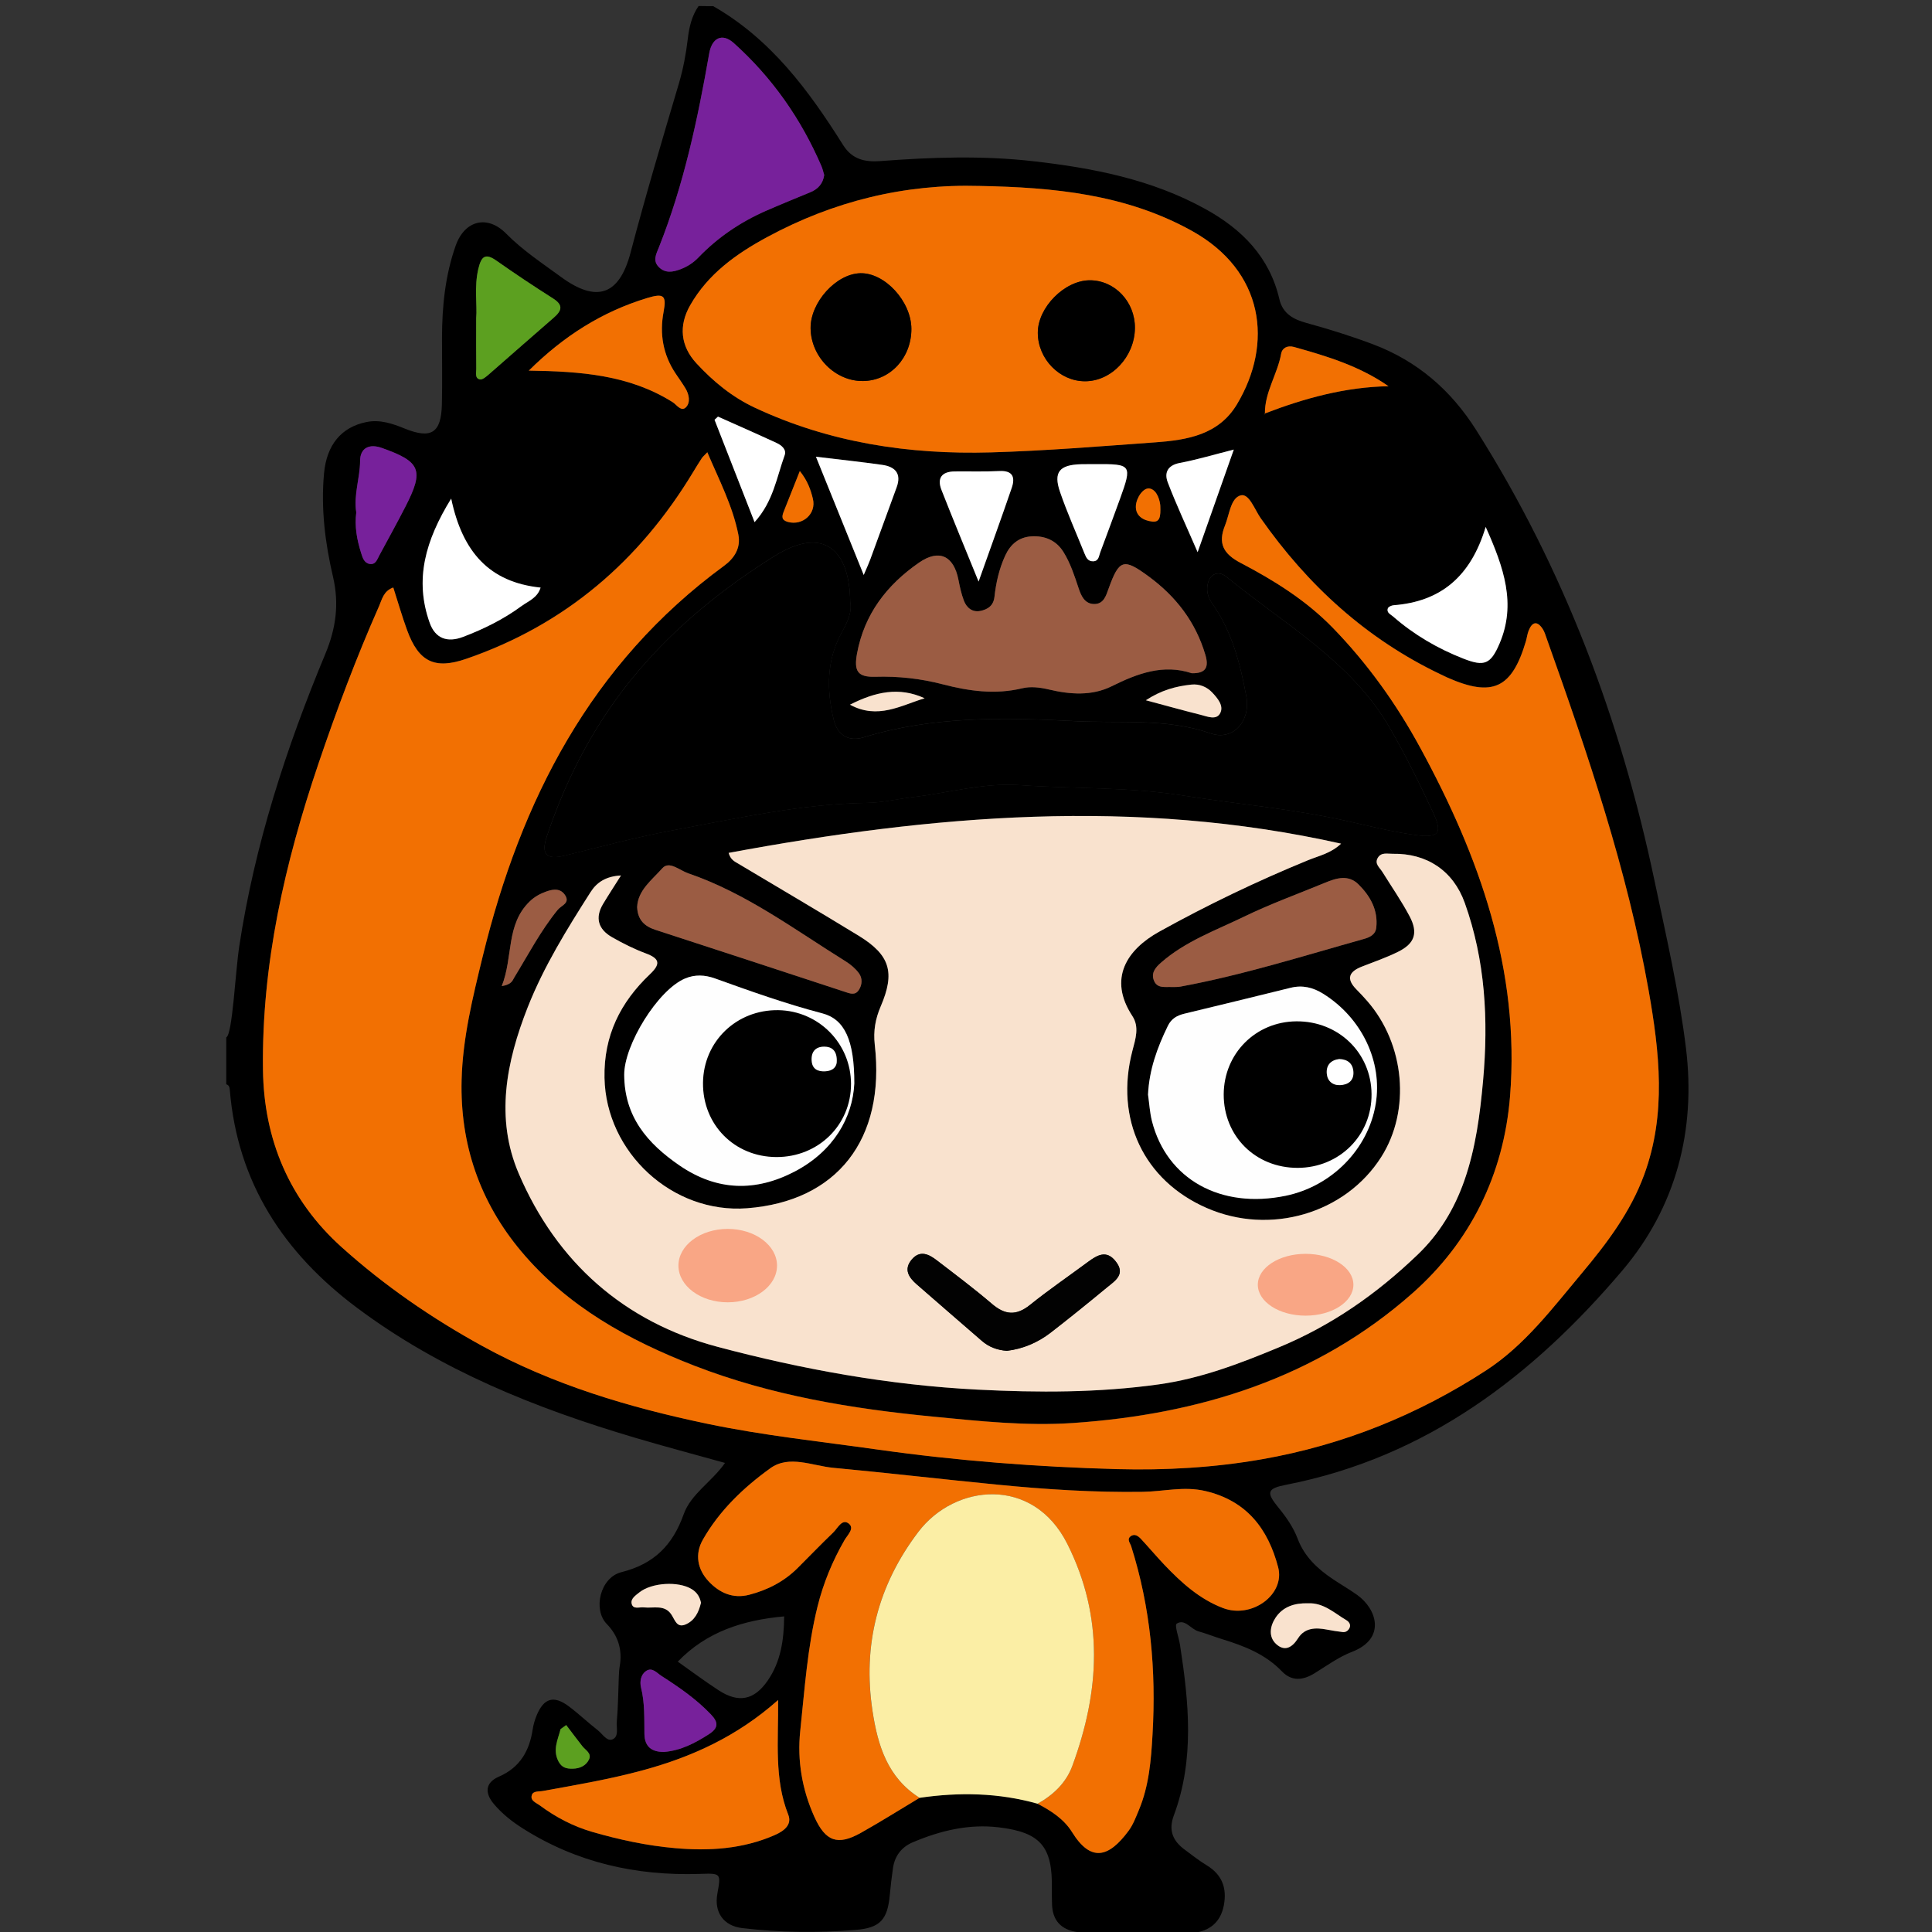 <?xml version="1.0" encoding="utf-8"?>
<!-- Generator: Adobe Illustrator 16.0.0, SVG Export Plug-In . SVG Version: 6.00 Build 0)  -->
<!DOCTYPE svg PUBLIC "-//W3C//DTD SVG 1.1//EN" "http://www.w3.org/Graphics/SVG/1.1/DTD/svg11.dtd">
<svg version="1.1" id="Layer_1" xmlns="http://www.w3.org/2000/svg" xmlns:xlink="http://www.w3.org/1999/xlink" x="0px" y="0px"
	 width="64px" height="64px" viewBox="0 0 64 64" enable-background="new 0 0 64 64" xml:space="preserve">
<rect x="0" y="0" width="64" height="64" fill="#333333" stroke="none"/>
<path fill-rule="evenodd" clip-rule="evenodd" d="M23.624,0.203c1.911,1.09,3.168,2.793,4.306,4.603
	c0.302,0.481,0.733,0.568,1.232,0.53c1.688-0.128,3.375-0.188,5.062,0.004c1.984,0.225,3.93,0.603,5.702,1.582
	c1.214,0.669,2.132,1.591,2.456,2.993c0.111,0.478,0.472,0.667,0.888,0.781c0.748,0.205,1.484,0.435,2.21,0.708
	c1.473,0.555,2.585,1.521,3.42,2.841c2.915,4.604,4.788,9.613,5.908,14.93c0.389,1.846,0.815,3.689,1.043,5.556
	c0.331,2.716-0.331,5.257-2.105,7.352c-2.965,3.496-6.492,6.192-11.135,7.101c-0.635,0.123-0.676,0.248-0.27,0.746
	c0.265,0.324,0.501,0.657,0.652,1.058c0.219,0.576,0.656,0.987,1.162,1.324c0.265,0.177,0.541,0.336,0.8,0.52
	c0.662,0.472,0.964,1.45-0.165,1.886c-0.439,0.169-0.834,0.457-1.24,0.709c-0.383,0.237-0.758,0.279-1.084-0.06
	c-0.546-0.569-1.242-0.84-1.969-1.064c-0.266-0.081-0.524-0.187-0.792-0.261c-0.258-0.071-0.454-0.431-0.724-0.257
	c-0.082,0.053,0.07,0.458,0.108,0.703c0.293,1.896,0.488,3.794-0.205,5.652c-0.185,0.498-0.029,0.847,0.366,1.136
	c0.24,0.177,0.475,0.364,0.729,0.518c0.513,0.312,0.67,0.765,0.561,1.328c-0.11,0.562-0.472,0.85-1.031,0.912
	c-1.269,0.145-2.539,0.144-3.806-0.029c-0.557-0.076-0.85-0.391-0.854-0.961c-0.001-0.159-0.01-0.317-0.006-0.477
	c0.03-1.394-0.375-1.87-1.758-2.034c-0.996-0.119-1.936,0.11-2.845,0.494c-0.373,0.157-0.601,0.451-0.659,0.857
	c-0.042,0.295-0.079,0.591-0.105,0.887c-0.075,0.823-0.321,1.095-1.134,1.16c-1.251,0.102-2.504,0.087-3.752-0.06
	c-0.62-0.072-0.938-0.52-0.827-1.136c0.124-0.69,0.124-0.683-0.596-0.659c-2.096,0.066-4.063-0.374-5.85-1.508
	c-0.354-0.224-0.683-0.484-0.955-0.806c-0.307-0.362-0.297-0.709,0.168-0.91c0.699-0.305,1.01-0.856,1.117-1.57
	c0.024-0.154,0.07-0.312,0.13-0.457c0.238-0.574,0.565-0.674,1.062-0.303c0.334,0.25,0.638,0.541,0.967,0.797
	c0.15,0.119,0.297,0.371,0.475,0.303c0.231-0.088,0.133-0.387,0.151-0.59c0.045-0.494,0.046-0.992,0.067-1.488
	c0.005-0.119,0.011-0.239,0.031-0.355c0.091-0.535-0.052-1.006-0.429-1.391c-0.467-0.479-0.222-1.541,0.484-1.718
	c1.079-0.27,1.698-0.892,2.064-1.921c0.24-0.673,0.929-1.069,1.368-1.698c-1.026-0.287-2.021-0.548-3.007-0.842
	c-3.273-0.972-6.417-2.229-9.179-4.293c-2.426-1.813-3.967-4.145-4.219-7.227c-0.007-0.084-0.027-0.153-0.117-0.181
	c0-0.519,0-1.035,0-1.553c0.206-0.09,0.299-2.157,0.431-3.021c0.51-3.356,1.551-6.562,2.852-9.685
	c0.35-0.84,0.463-1.655,0.254-2.549c-0.263-1.124-0.405-2.269-0.298-3.43c0.087-0.94,0.568-1.528,1.399-1.698
	c0.451-0.093,0.862,0.048,1.271,0.214c0.884,0.357,1.212,0.149,1.234-0.804c0.017-0.735,0.003-1.472,0.004-2.208
	c0.002-1.039,0.106-2.066,0.454-3.049c0.298-0.841,1.052-1.024,1.669-0.398c0.55,0.557,1.197,0.982,1.821,1.439
	c1.172,0.858,1.927,0.618,2.303-0.81c0.494-1.881,1.05-3.743,1.602-5.607c0.14-0.474,0.233-0.967,0.291-1.458
	c0.047-0.399,0.13-0.77,0.36-1.102C23.306,0.203,23.465,0.203,23.624,0.203z M41.896,13.698c1.316-0.506,2.664-0.877,4.1-0.904
	c-0.969-0.675-2.048-0.998-3.133-1.301c-0.224-0.062-0.391,0.044-0.422,0.217c-0.12,0.682-0.549,1.279-0.539,1.994
	c-0.01,0.013-0.02,0.027-0.028,0.041C41.881,13.729,41.889,13.714,41.896,13.698z M34.372,59.751c0.446,0.231,0.874,0.51,1.14,0.938
	c0.629,1.015,1.221,0.84,1.873-0.041c0.151-0.204,0.243-0.453,0.342-0.689c0.336-0.802,0.405-1.66,0.452-2.506
	c0.123-2.115-0.063-4.203-0.708-6.235c-0.034-0.104-0.148-0.225-0.023-0.323c0.141-0.109,0.265-0.008,0.36,0.096
	c0.256,0.276,0.5,0.565,0.759,0.84c0.564,0.593,1.172,1.143,1.947,1.437c0.955,0.363,2.064-0.448,1.826-1.354
	c-0.332-1.263-1.034-2.2-2.413-2.523c-0.71-0.166-1.382,0.018-2.07,0.027c-1.609,0.023-3.213-0.08-4.813-0.237
	c-1.813-0.177-3.623-0.389-5.436-0.558c-0.698-0.065-1.465-0.438-2.092,0.015c-0.883,0.637-1.685,1.399-2.233,2.365
	c-0.275,0.483-0.176,0.988,0.192,1.381c0.351,0.375,0.8,0.586,1.344,0.444c0.609-0.158,1.151-0.436,1.599-0.881
	c0.396-0.393,0.78-0.795,1.182-1.18c0.146-0.14,0.289-0.458,0.502-0.308c0.229,0.161-0.026,0.383-0.13,0.564
	c-0.396,0.691-0.698,1.42-0.891,2.198c-0.335,1.354-0.426,2.74-0.572,4.117c-0.104,0.978,0.061,1.941,0.469,2.849
	c0.369,0.816,0.771,0.959,1.541,0.527c0.657-0.369,1.297-0.772,1.944-1.16C31.779,59.363,33.085,59.387,34.372,59.751z
	 M13.028,19.462c-0.323,0.114-0.374,0.394-0.47,0.613c-0.755,1.708-1.411,3.457-2.01,5.225c-1.114,3.287-1.882,6.645-1.836,10.135
	c0.03,2.308,0.871,4.315,2.603,5.873c1.42,1.278,2.99,2.358,4.67,3.281c2.339,1.283,4.85,2.029,7.445,2.572
	c1.867,0.392,3.757,0.588,5.64,0.854c2.636,0.372,5.285,0.577,7.938,0.648c1.603,0.043,3.217-0.049,4.805-0.328
	c2.674-0.47,5.151-1.468,7.422-2.945c1.28-0.833,2.199-2.063,3.167-3.218c0.828-0.99,1.607-2.019,2.063-3.257
	c0.745-2.026,0.509-4.067,0.148-6.113c-0.709-4.002-2.017-7.835-3.375-11.65c-0.04-0.112-0.072-0.231-0.138-0.328
	c-0.186-0.276-0.348-0.219-0.46,0.062c-0.045,0.11-0.057,0.232-0.09,0.346c-0.463,1.572-1.106,1.871-2.603,1.21
	c-0.072-0.032-0.144-0.068-0.215-0.102c-2.467-1.176-4.408-2.953-5.968-5.176c-0.2-0.284-0.383-0.828-0.661-0.758
	c-0.336,0.084-0.377,0.635-0.522,0.997c-0.239,0.589-0.061,0.938,0.512,1.238c1.109,0.58,2.173,1.242,3.06,2.154
	c1.159,1.193,2.115,2.534,2.904,3.989c1.953,3.593,3.299,7.353,2.966,11.53c-0.209,2.594-1.316,4.828-3.231,6.521
	c-3.186,2.817-7.069,4.016-11.251,4.301c-1.548,0.105-3.093-0.063-4.637-0.212c-2.695-0.262-5.349-0.698-7.885-1.68
	c-2.191-0.85-4.215-1.962-5.757-3.801c-1.374-1.64-2.023-3.551-1.97-5.667c0.034-1.389,0.37-2.749,0.699-4.097
	c1.263-5.177,3.583-9.707,7.997-12.941c0.341-0.25,0.558-0.591,0.472-1.029c-0.188-0.952-0.635-1.804-1.028-2.73
	c-0.105,0.111-0.151,0.148-0.182,0.194c-0.098,0.149-0.191,0.302-0.284,0.455c-1.78,2.95-4.246,5.067-7.525,6.195
	c-1.04,0.357-1.572,0.102-1.956-0.955C13.316,20.413,13.182,19.942,13.028,19.462z M20.571,29.001
	c-0.499,0.027-0.803,0.226-1.014,0.558c-0.779,1.223-1.545,2.457-2.079,3.812c-0.709,1.802-1.083,3.669-0.295,5.507
	c1.26,2.94,3.492,4.914,6.58,5.736c2.815,0.75,5.694,1.27,8.613,1.419c2.003,0.103,4.01,0.106,6.011-0.174
	c1.39-0.195,2.661-0.681,3.952-1.216c1.768-0.73,3.268-1.781,4.625-3.085c0.716-0.687,1.214-1.514,1.542-2.448
	c0.377-1.076,0.521-2.2,0.622-3.322c0.179-1.995,0.074-3.973-0.608-5.88c-0.384-1.07-1.26-1.646-2.387-1.625
	c-0.172,0.003-0.376-0.06-0.491,0.129c-0.123,0.201,0.06,0.325,0.149,0.471c0.304,0.488,0.635,0.964,0.903,1.472
	c0.289,0.547,0.17,0.899-0.376,1.171c-0.389,0.194-0.803,0.336-1.209,0.495c-0.42,0.165-0.527,0.397-0.183,0.749
	c0.126,0.127,0.248,0.258,0.366,0.393c1.246,1.431,1.442,3.618,0.463,5.162c-1.191,1.88-3.687,2.609-5.784,1.691
	c-2.086-0.911-3.052-2.948-2.459-5.212c0.103-0.391,0.235-0.786-0.003-1.147c-0.815-1.243-0.175-2.203,0.887-2.792
	c1.6-0.888,3.242-1.676,4.935-2.37c0.355-0.146,0.753-0.225,1.093-0.548c-6.829-1.533-13.554-0.945-20.289,0.306
	c0.065,0.23,0.201,0.287,0.318,0.356c1.329,0.795,2.667,1.578,3.988,2.387c1.045,0.641,1.215,1.218,0.731,2.344
	c-0.175,0.407-0.248,0.81-0.196,1.265c0.359,3.145-1.251,5.191-4.231,5.42c-2.474,0.188-4.673-1.852-4.722-4.319
	c-0.028-1.397,0.527-2.503,1.503-3.431c0.356-0.338,0.336-0.517-0.13-0.691c-0.388-0.145-0.765-0.332-1.125-0.539
	c-0.454-0.259-0.573-0.641-0.292-1.106C20.153,29.651,20.338,29.37,20.571,29.001z M28.164,19.937
	c-0.015-1.695-0.858-2.546-2.514-1.514c-1.688,1.054-3.228,2.299-4.516,3.817c-1.37,1.612-2.351,3.462-3.021,5.468
	c-0.2,0.6-0.003,0.781,0.594,0.634c1.19-0.292,2.373-0.613,3.579-0.837c2.134-0.397,4.255-0.876,6.442-0.91
	c0.509-0.008,1.016-0.132,1.525-0.192c1.174-0.139,2.329-0.479,3.526-0.396c1.796,0.126,3.598,0.057,5.387,0.341
	c1.811,0.288,3.642,0.443,5.435,0.844c0.771,0.172,1.539,0.368,2.318,0.472c0.743,0.099,0.868-0.069,0.563-0.729
	c-0.444-0.954-0.91-1.902-1.437-2.813c-1.282-2.224-3.509-3.45-5.413-5.012c-0.31-0.253-0.61-0.063-0.642,0.349
	c-0.015,0.212,0.067,0.393,0.182,0.556c0.643,0.917,0.912,1.973,1.112,3.047c0.155,0.829-0.442,1.489-1.179,1.232
	c-1.467-0.512-2.989-0.329-4.478-0.406c-2.349-0.124-4.718-0.173-7.021,0.537c-0.459,0.141-0.858-0.036-0.99-0.588
	c-0.237-0.994-0.24-1.96,0.265-2.883C28.064,20.621,28.235,20.283,28.164,19.937z M32.453,6.16c-2.501-0.071-4.847,0.508-7.04,1.694
	c-1.02,0.551-1.958,1.218-2.553,2.263c-0.382,0.672-0.318,1.345,0.208,1.916c0.557,0.604,1.184,1.12,1.934,1.471
	c2.48,1.163,5.114,1.558,7.82,1.482c1.823-0.052,3.644-0.204,5.463-0.334c1.048-0.076,2.087-0.25,2.69-1.257
	c1.207-2.015,0.906-4.415-1.494-5.748C37.288,6.429,34.89,6.206,32.453,6.16z M39.48,22.302c0.479,0.009,0.567-0.213,0.448-0.614
	c-0.323-1.087-0.972-1.929-1.879-2.595c-0.825-0.606-0.974-0.57-1.323,0.399c-0.088,0.247-0.167,0.523-0.486,0.517
	c-0.31-0.006-0.427-0.276-0.508-0.519c-0.139-0.415-0.271-0.833-0.504-1.205c-0.241-0.389-0.621-0.544-1.064-0.517
	c-0.41,0.025-0.691,0.26-0.863,0.633c-0.201,0.435-0.307,0.897-0.358,1.369c-0.033,0.3-0.229,0.418-0.463,0.467
	c-0.269,0.057-0.464-0.104-0.553-0.348c-0.083-0.221-0.133-0.455-0.178-0.686c-0.157-0.799-0.646-1.021-1.305-0.565
	c-1.067,0.739-1.812,1.704-2.054,3.012c-0.107,0.583,0.021,0.786,0.605,0.769c0.759-0.023,1.498,0.058,2.232,0.249
	c0.865,0.225,1.739,0.349,2.637,0.132c0.279-0.067,0.585-0.03,0.885,0.041c0.699,0.165,1.419,0.219,2.079-0.109
	C37.686,22.307,38.54,21.989,39.48,22.302z M38.03,36.26c0.042,0.293,0.058,0.593,0.131,0.879c0.492,1.926,2.274,2.917,4.427,2.473
	c1.529-0.315,2.737-1.545,2.984-3.037c0.234-1.408-0.463-2.858-1.738-3.655c-0.34-0.212-0.687-0.295-1.077-0.199
	c-1.174,0.288-2.348,0.578-3.523,0.859c-0.244,0.06-0.43,0.164-0.546,0.403C38.335,34.702,38.067,35.442,38.03,36.26z M27.303,5.798
	c-0.03-0.1-0.051-0.198-0.09-0.289c-0.675-1.571-1.635-2.942-2.908-4.084c-0.382-0.342-0.721-0.17-0.812,0.344
	c-0.382,2.184-0.842,4.348-1.664,6.417c-0.089,0.224-0.218,0.447-0.006,0.66c0.211,0.212,0.461,0.171,0.716,0.074
	c0.228-0.087,0.424-0.21,0.593-0.387c0.64-0.666,1.391-1.175,2.235-1.546c0.49-0.214,0.985-0.416,1.479-0.62
	C27.106,6.26,27.264,6.076,27.303,5.798z M28.3,35.892c0.002-1.431-0.319-2.129-1.059-2.322c-1.212-0.317-2.385-0.736-3.561-1.159
	c-0.326-0.116-0.657-0.136-0.987,0.004c-0.908,0.384-2.019,2.205-2.015,3.188c0.006,1.388,0.761,2.271,1.833,3.006
	c1.246,0.854,2.526,0.874,3.819,0.198C27.617,38.131,28.247,37.015,28.3,35.892z M25.776,56.315
	c-1.362,1.21-2.864,1.888-4.485,2.329c-1.089,0.296-2.2,0.484-3.308,0.685c-0.135,0.025-0.322-0.009-0.367,0.138
	c-0.058,0.187,0.146,0.251,0.265,0.34c0.53,0.393,1.104,0.693,1.742,0.879c0.896,0.259,1.808,0.455,2.731,0.536
	c1.13,0.101,2.256,0.033,3.323-0.438c0.313-0.139,0.563-0.347,0.434-0.67C25.642,58.926,25.789,57.692,25.776,56.315z
	 M38.832,32.697c0.078-0.004,0.178,0.004,0.275-0.015c2.062-0.381,4.057-1.013,6.071-1.577c0.187-0.052,0.388-0.139,0.413-0.377
	c0.064-0.582-0.199-1.044-0.588-1.431c-0.334-0.331-0.728-0.213-1.105-0.057c-0.896,0.371-1.812,0.701-2.682,1.123
	c-0.941,0.457-1.943,0.814-2.748,1.519c-0.187,0.161-0.354,0.35-0.235,0.617C38.348,32.753,38.6,32.684,38.832,32.697z
	 M21.106,30.047c0.018,0.435,0.252,0.639,0.604,0.753c2.087,0.68,4.174,1.362,6.259,2.048c0.177,0.059,0.353,0.139,0.479-0.052
	c0.117-0.176,0.127-0.393,0.002-0.562c-0.115-0.153-0.273-0.288-0.438-0.39c-1.693-1.053-3.3-2.262-5.217-2.917
	c-0.287-0.097-0.627-0.423-0.855-0.166C21.601,29.146,21.13,29.488,21.106,30.047z M17.518,12.277
	c1.718,0.025,3.327,0.142,4.767,1.047c0.13,0.082,0.284,0.335,0.445,0.16c0.146-0.159,0.098-0.416-0.021-0.616
	c-0.102-0.17-0.219-0.331-0.329-0.495c-0.418-0.627-0.536-1.313-0.397-2.047c0.102-0.54,0.006-0.622-0.547-0.453
	C19.948,10.325,18.676,11.129,17.518,12.277z M14.946,16.517c-0.857,1.39-1.224,2.686-0.71,4.12
	c0.183,0.509,0.576,0.661,1.103,0.461c0.686-0.26,1.343-0.585,1.936-1.021c0.224-0.164,0.527-0.267,0.633-0.612
	C16.204,19.288,15.317,18.279,14.946,16.517z M49.215,17.455c-0.492,1.642-1.485,2.475-3.049,2.595
	c-0.068,0.005-0.173,0.05-0.191,0.102c-0.054,0.143,0.09,0.198,0.173,0.271c0.693,0.606,1.478,1.063,2.332,1.397
	c0.694,0.272,0.902,0.182,1.194-0.5C50.232,20.01,49.821,18.806,49.215,17.455z M15.774,10.539c0,0.688-0.004,1.184,0.002,1.68
	c0.001,0.129-0.054,0.315,0.123,0.35c0.084,0.016,0.208-0.092,0.293-0.166c0.717-0.624,1.428-1.255,2.147-1.876
	c0.269-0.232,0.333-0.418-0.02-0.641c-0.635-0.403-1.262-0.82-1.877-1.253c-0.379-0.267-0.501-0.122-0.595,0.263
	C15.701,9.506,15.814,10.121,15.774,10.539z M25.976,53.545c-1.356,0.123-2.563,0.503-3.524,1.499
	c0.44,0.311,0.885,0.643,1.349,0.946c0.663,0.434,1.181,0.333,1.629-0.317C25.864,55.046,25.97,54.327,25.976,53.545z M27.029,15.13
	c0.533,1.319,1.035,2.561,1.583,3.917c0.111-0.261,0.169-0.383,0.215-0.51c0.293-0.798,0.585-1.597,0.876-2.396
	c0.168-0.458-0.055-0.682-0.479-0.742C28.541,15.302,27.853,15.229,27.029,15.13z M11.802,16.976
	c-0.061,0.46,0.023,0.908,0.161,1.345c0.046,0.145,0.096,0.326,0.277,0.359c0.205,0.038,0.254-0.15,0.328-0.285
	c0.292-0.542,0.59-1.079,0.87-1.626c0.614-1.2,0.495-1.477-0.794-1.932c-0.418-0.148-0.712,0.008-0.715,0.424
	C11.926,15.838,11.708,16.394,11.802,16.976z M32.417,19.265c0.401-1.131,0.759-2.113,1.097-3.102
	c0.118-0.343,0.046-0.581-0.404-0.56c-0.494,0.024-0.991,0.008-1.488,0.013c-0.426,0.004-0.588,0.222-0.433,0.616
	C31.571,17.206,31.972,18.172,32.417,19.265z M36.29,15.377c-0.158,0-0.317-0.003-0.477,0c-0.718,0.019-0.925,0.261-0.698,0.919
	c0.237,0.691,0.538,1.36,0.811,2.04c0.054,0.132,0.111,0.26,0.284,0.257c0.19-0.003,0.19-0.173,0.237-0.295
	c0.222-0.591,0.44-1.184,0.656-1.778C37.508,15.401,37.483,15.366,36.29,15.377z M22.003,58.035
	c0.549-0.046,1.015-0.289,1.473-0.581c0.33-0.21,0.327-0.396,0.077-0.659c-0.483-0.508-1.053-0.9-1.637-1.275
	c-0.158-0.101-0.313-0.307-0.519-0.161c-0.171,0.12-0.209,0.351-0.161,0.547c0.126,0.508,0.105,1.021,0.112,1.534
	C21.354,57.867,21.594,58.041,22.003,58.035z M23.784,13.801c-0.037,0.035-0.076,0.07-0.113,0.104
	c0.433,1.107,0.865,2.214,1.326,3.391c0.621-0.683,0.731-1.485,0.996-2.215c0.07-0.195-0.108-0.335-0.272-0.411
	C25.078,14.375,24.43,14.09,23.784,13.801z M39.673,18.292c0.432-1.223,0.804-2.281,1.198-3.399
	c-0.677,0.171-1.229,0.337-1.791,0.443c-0.406,0.078-0.517,0.33-0.397,0.641C38.962,16.71,39.297,17.421,39.673,18.292z
	 M16.621,32.666c0.335-0.055,0.356-0.19,0.415-0.284c0.464-0.76,0.876-1.552,1.443-2.247c0.11-0.136,0.403-0.213,0.252-0.464
	c-0.146-0.242-0.38-0.229-0.633-0.139c-0.21,0.076-0.39,0.173-0.552,0.331C16.752,30.632,17.005,31.697,16.621,32.666z
	 M43.327,53.111c-0.439-0.012-0.833,0.107-1.08,0.488c-0.181,0.28-0.231,0.63,0.035,0.868c0.28,0.249,0.523,0.108,0.719-0.2
	c0.221-0.35,0.583-0.357,0.952-0.286c0.173,0.033,0.347,0.061,0.521,0.082c0.111,0.016,0.194-0.052,0.234-0.144
	c0.046-0.105-0.023-0.199-0.108-0.249C44.199,53.434,43.845,53.087,43.327,53.111z M23.221,53.094
	c-0.036-0.178-0.123-0.34-0.308-0.453c-0.439-0.27-1.324-0.22-1.737,0.11c-0.122,0.098-0.29,0.208-0.253,0.37
	c0.046,0.206,0.261,0.107,0.403,0.125c0.32,0.037,0.693-0.108,0.92,0.247c0.115,0.179,0.176,0.442,0.467,0.317
	C23.005,53.686,23.145,53.42,23.221,53.094z M37.958,23.197c0.673,0.18,1.242,0.338,1.815,0.482c0.22,0.055,0.518,0.188,0.646-0.052
	c0.13-0.243-0.081-0.492-0.256-0.68c-0.183-0.195-0.43-0.297-0.697-0.269C38.955,22.732,38.468,22.862,37.958,23.197z M30.63,23.131
	c-0.847-0.389-1.636-0.214-2.474,0.213C29.081,23.844,29.842,23.369,30.63,23.131z M18.756,57.145
	c-0.062,0.045-0.124,0.09-0.187,0.134c-0.088,0.35-0.267,0.683-0.072,1.065c0.11,0.215,0.271,0.251,0.48,0.246
	c0.236-0.006,0.436-0.1,0.533-0.304c0.098-0.205-0.112-0.307-0.217-0.438C19.112,57.615,18.935,57.379,18.756,57.145z
	 M26.495,15.604c-0.198,0.5-0.362,0.916-0.529,1.332c-0.067,0.166-0.091,0.294,0.139,0.355c0.486,0.129,0.941-0.272,0.824-0.764
	C26.856,16.225,26.752,15.925,26.495,15.604z M38.437,16.755c-0.008-0.129-0.087-0.513-0.344-0.57
	c-0.217-0.049-0.452,0.305-0.466,0.577c-0.016,0.32,0.237,0.482,0.541,0.516C38.422,17.305,38.451,17.125,38.437,16.755z"/>
<path fill-rule="evenodd" clip-rule="evenodd" fill="#F27002" d="M13.028,19.462c0.154,0.479,0.289,0.951,0.456,1.41
	c0.384,1.056,0.916,1.312,1.956,0.955c3.28-1.127,5.745-3.245,7.525-6.195c0.092-0.153,0.186-0.306,0.284-0.455
	c0.031-0.046,0.076-0.083,0.182-0.194c0.394,0.926,0.84,1.778,1.028,2.73c0.086,0.438-0.131,0.779-0.472,1.029
	c-4.413,3.235-6.733,7.765-7.997,12.941c-0.329,1.348-0.665,2.708-0.699,4.097c-0.053,2.116,0.596,4.027,1.97,5.667
	c1.542,1.839,3.565,2.951,5.757,3.801c2.537,0.981,5.19,1.418,7.885,1.68c1.544,0.149,3.089,0.317,4.637,0.212
	c4.182-0.285,8.065-1.483,11.251-4.301c1.915-1.693,3.022-3.928,3.231-6.521c0.333-4.178-1.013-7.938-2.966-11.53
	c-0.789-1.455-1.745-2.795-2.904-3.989c-0.887-0.912-1.95-1.574-3.06-2.154c-0.572-0.301-0.751-0.649-0.512-1.238
	c0.146-0.362,0.187-0.912,0.522-0.997c0.278-0.07,0.461,0.474,0.661,0.758c1.56,2.223,3.501,4,5.968,5.176
	c0.071,0.034,0.143,0.07,0.215,0.102c1.496,0.661,2.14,0.362,2.603-1.21c0.033-0.114,0.045-0.236,0.09-0.346
	c0.112-0.281,0.274-0.338,0.46-0.062c0.065,0.096,0.098,0.216,0.138,0.328c1.358,3.815,2.666,7.647,3.375,11.65
	c0.36,2.046,0.597,4.087-0.148,6.113c-0.455,1.238-1.234,2.267-2.063,3.257c-0.968,1.155-1.887,2.385-3.167,3.218
	c-2.271,1.478-4.748,2.476-7.422,2.945c-1.588,0.279-3.202,0.371-4.805,0.328c-2.653-0.071-5.302-0.276-7.938-0.648
	c-1.883-0.267-3.773-0.463-5.64-0.854c-2.595-0.543-5.106-1.289-7.445-2.572c-1.681-0.923-3.25-2.003-4.67-3.281
	c-1.732-1.558-2.573-3.565-2.603-5.873c-0.046-3.49,0.723-6.848,1.836-10.135c0.599-1.768,1.254-3.516,2.01-5.225
	C12.654,19.856,12.705,19.576,13.028,19.462z"/>
<path fill-rule="evenodd" clip-rule="evenodd" fill="#F9E2CE" d="M20.571,29.001c-0.232,0.369-0.417,0.649-0.59,0.938
	c-0.281,0.465-0.162,0.847,0.292,1.106c0.36,0.207,0.737,0.394,1.125,0.539c0.466,0.174,0.486,0.353,0.13,0.691
	c-0.977,0.928-1.531,2.033-1.503,3.431c0.048,2.468,2.248,4.508,4.722,4.319c2.98-0.229,4.59-2.275,4.231-5.42
	c-0.052-0.455,0.021-0.857,0.196-1.265c0.484-1.126,0.314-1.704-0.731-2.344c-1.322-0.809-2.659-1.592-3.988-2.387
	c-0.117-0.07-0.253-0.126-0.318-0.356c6.735-1.251,13.46-1.838,20.289-0.306c-0.34,0.323-0.737,0.402-1.093,0.548
	c-1.692,0.693-3.335,1.482-4.935,2.37c-1.062,0.589-1.702,1.549-0.887,2.792c0.238,0.361,0.105,0.757,0.003,1.147
	c-0.593,2.264,0.373,4.301,2.459,5.212c2.098,0.918,4.593,0.188,5.784-1.691c0.979-1.544,0.783-3.731-0.463-5.162
	c-0.118-0.135-0.24-0.266-0.366-0.393c-0.345-0.352-0.237-0.584,0.183-0.749c0.406-0.159,0.82-0.301,1.209-0.495
	c0.546-0.272,0.665-0.624,0.376-1.171c-0.269-0.508-0.6-0.984-0.903-1.472c-0.09-0.146-0.272-0.27-0.149-0.471
	c0.115-0.188,0.319-0.126,0.491-0.129c1.127-0.021,2.003,0.555,2.387,1.625c0.683,1.907,0.787,3.885,0.608,5.88
	c-0.101,1.122-0.245,2.246-0.622,3.322c-0.328,0.935-0.826,1.762-1.542,2.448c-1.357,1.304-2.857,2.354-4.625,3.085
	c-1.291,0.535-2.563,1.021-3.952,1.216c-2.001,0.28-4.008,0.276-6.011,0.174c-2.918-0.149-5.797-0.669-8.613-1.419
	c-3.088-0.822-5.32-2.796-6.58-5.736c-0.787-1.838-0.414-3.705,0.295-5.507c0.534-1.355,1.3-2.589,2.079-3.812
	C19.768,29.227,20.072,29.028,20.571,29.001z M33.354,44.748c0.531-0.064,1.022-0.271,1.453-0.604
	c0.627-0.486,1.244-0.985,1.856-1.491c0.269-0.222,0.636-0.438,0.296-0.867c-0.31-0.396-0.619-0.203-0.926,0.023
	c-0.639,0.473-1.296,0.922-1.914,1.419c-0.454,0.365-0.828,0.335-1.26-0.035c-0.588-0.503-1.208-0.969-1.822-1.439
	c-0.263-0.203-0.561-0.358-0.838-0.026c-0.274,0.328-0.09,0.593,0.168,0.818c0.716,0.627,1.44,1.249,2.159,1.874
	C32.759,44.622,33.032,44.723,33.354,44.748z"/>
<path fill-rule="evenodd" clip-rule="evenodd" d="M28.164,19.937c0.072,0.346-0.1,0.684-0.282,1.019
	c-0.505,0.923-0.502,1.889-0.265,2.883c0.132,0.552,0.531,0.729,0.99,0.588c2.303-0.71,4.672-0.661,7.021-0.537
	c1.488,0.078,3.011-0.106,4.478,0.406c0.736,0.257,1.334-0.404,1.179-1.232c-0.2-1.075-0.47-2.13-1.112-3.047
	c-0.114-0.163-0.196-0.344-0.182-0.556c0.031-0.412,0.332-0.602,0.642-0.349c1.904,1.562,4.131,2.788,5.413,5.012
	c0.526,0.911,0.992,1.859,1.437,2.813c0.306,0.659,0.181,0.828-0.563,0.729c-0.779-0.104-1.548-0.3-2.318-0.472
	c-1.793-0.401-3.624-0.557-5.435-0.844c-1.789-0.284-3.591-0.215-5.387-0.341c-1.197-0.084-2.352,0.256-3.526,0.396
	c-0.509,0.06-1.016,0.184-1.525,0.192c-2.187,0.034-4.308,0.513-6.442,0.91c-1.206,0.224-2.389,0.545-3.579,0.837
	c-0.598,0.147-0.794-0.035-0.594-0.634c0.67-2.005,1.651-3.855,3.021-5.468c1.289-1.518,2.828-2.763,4.516-3.817
	C27.305,17.39,28.148,18.241,28.164,19.937z"/>
<path fill-rule="evenodd" clip-rule="evenodd" fill="#F27002" d="M32.453,6.16c2.437,0.046,4.835,0.27,7.028,1.487
	c2.4,1.333,2.701,3.733,1.494,5.748c-0.604,1.007-1.643,1.181-2.69,1.257c-1.819,0.131-3.64,0.282-5.463,0.334
	c-2.706,0.076-5.34-0.319-7.82-1.482c-0.75-0.351-1.376-0.867-1.934-1.471c-0.526-0.571-0.59-1.244-0.208-1.916
	c0.594-1.045,1.533-1.712,2.553-2.263C27.606,6.668,29.952,6.088,32.453,6.16z M30.191,10.892c-0.005-0.907-0.878-1.86-1.69-1.841
	c-0.802,0.018-1.658,0.964-1.649,1.822c0.01,0.952,0.821,1.765,1.745,1.749C29.497,12.606,30.194,11.85,30.191,10.892z
	 M37.596,10.871c0.01-0.873-0.668-1.589-1.499-1.586c-0.833,0.003-1.72,0.899-1.719,1.737c0.001,0.867,0.72,1.607,1.564,1.608
	C36.819,12.63,37.585,11.817,37.596,10.871z"/>
<path fill-rule="evenodd" clip-rule="evenodd" fill="#F27002" d="M30.463,59.555c-0.647,0.388-1.287,0.791-1.944,1.16
	c-0.769,0.432-1.172,0.289-1.541-0.527c-0.409-0.907-0.573-1.871-0.469-2.849c0.146-1.377,0.237-2.764,0.572-4.117
	c0.192-0.778,0.494-1.507,0.891-2.198c0.104-0.182,0.359-0.403,0.13-0.564c-0.214-0.15-0.356,0.168-0.502,0.308
	c-0.402,0.385-0.787,0.787-1.182,1.18c-0.448,0.445-0.99,0.723-1.599,0.881c-0.543,0.142-0.993-0.069-1.344-0.444
	c-0.369-0.393-0.468-0.897-0.192-1.381c0.549-0.966,1.351-1.729,2.233-2.365c0.627-0.452,1.394-0.08,2.092-0.015
	c1.813,0.169,3.623,0.381,5.436,0.558c1.601,0.157,3.204,0.261,4.813,0.237c0.688-0.01,1.36-0.193,2.07-0.027
	c1.379,0.323,2.081,1.261,2.413,2.523c0.238,0.905-0.871,1.717-1.826,1.354c-0.775-0.294-1.383-0.844-1.947-1.437
	c-0.259-0.274-0.503-0.563-0.759-0.84c-0.096-0.104-0.22-0.205-0.36-0.096c-0.125,0.099-0.011,0.219,0.023,0.323
	c0.646,2.032,0.831,4.12,0.708,6.235c-0.047,0.846-0.116,1.704-0.452,2.506c-0.099,0.236-0.19,0.485-0.342,0.689
	c-0.652,0.881-1.244,1.056-1.873,0.041c-0.266-0.429-0.693-0.707-1.14-0.938c0.52-0.29,0.943-0.694,1.147-1.247
	c0.909-2.47,1.066-4.91-0.164-7.361c-1.132-2.254-3.721-1.996-4.937-0.394c-1.34,1.767-1.847,3.745-1.516,5.929
	C29.075,57.813,29.401,58.89,30.463,59.555z"/>
<path fill-rule="evenodd" clip-rule="evenodd" fill="#FBEEA5" d="M30.463,59.555c-1.062-0.665-1.388-1.742-1.56-2.877
	c-0.331-2.184,0.176-4.162,1.516-5.929c1.215-1.603,3.805-1.86,4.937,0.394c1.23,2.451,1.073,4.892,0.164,7.361
	c-0.204,0.553-0.628,0.957-1.147,1.247C33.085,59.387,31.779,59.363,30.463,59.555z"/>
<path fill-rule="evenodd" clip-rule="evenodd" fill="#9B5C43" d="M39.48,22.302c-0.94-0.313-1.795,0.005-2.652,0.43
	c-0.66,0.328-1.38,0.274-2.079,0.109c-0.3-0.071-0.605-0.108-0.885-0.041c-0.898,0.217-1.772,0.093-2.637-0.132
	c-0.735-0.191-1.474-0.272-2.232-0.249c-0.584,0.017-0.712-0.186-0.605-0.769c0.242-1.309,0.986-2.273,2.054-3.012
	c0.66-0.457,1.148-0.234,1.305,0.565c0.045,0.231,0.095,0.465,0.178,0.686c0.089,0.244,0.285,0.404,0.553,0.348
	c0.234-0.049,0.43-0.167,0.463-0.467c0.052-0.471,0.157-0.934,0.358-1.369c0.172-0.373,0.453-0.607,0.863-0.633
	c0.443-0.027,0.823,0.128,1.064,0.517c0.233,0.373,0.365,0.79,0.504,1.205c0.081,0.243,0.198,0.513,0.508,0.519
	c0.319,0.006,0.398-0.27,0.486-0.517c0.35-0.97,0.498-1.005,1.323-0.399c0.907,0.666,1.556,1.508,1.879,2.595
	C40.048,22.088,39.96,22.311,39.48,22.302z"/>
<path fill-rule="evenodd" clip-rule="evenodd" fill="#FEFEFE" d="M38.03,36.26c0.037-0.817,0.305-1.558,0.657-2.277
	c0.116-0.239,0.302-0.344,0.546-0.403c1.176-0.281,2.35-0.571,3.523-0.859c0.391-0.096,0.737-0.013,1.077,0.199
	c1.275,0.797,1.973,2.247,1.738,3.655c-0.247,1.492-1.455,2.722-2.984,3.037c-2.152,0.444-3.935-0.547-4.427-2.473
	C38.088,36.853,38.072,36.553,38.03,36.26z"/>
<path fill-rule="evenodd" clip-rule="evenodd" fill="#77219B" d="M27.303,5.798c-0.039,0.278-0.197,0.461-0.456,0.569
	c-0.494,0.204-0.99,0.406-1.479,0.62c-0.844,0.371-1.595,0.88-2.235,1.546c-0.169,0.176-0.365,0.3-0.593,0.387
	c-0.255,0.097-0.505,0.139-0.716-0.074c-0.212-0.213-0.083-0.436,0.006-0.66c0.822-2.069,1.282-4.234,1.664-6.417
	c0.09-0.514,0.429-0.686,0.812-0.344c1.273,1.143,2.233,2.514,2.908,4.084C27.252,5.601,27.272,5.698,27.303,5.798z"/>
<path fill-rule="evenodd" clip-rule="evenodd" fill="#FEFEFE" d="M28.3,35.892c-0.054,1.123-0.684,2.239-1.97,2.914
	c-1.293,0.676-2.574,0.655-3.819-0.198c-1.071-0.735-1.827-1.618-1.833-3.006c-0.004-0.982,1.107-2.804,2.015-3.188
	c0.33-0.14,0.661-0.12,0.987-0.004c1.176,0.423,2.349,0.842,3.561,1.159C27.981,33.763,28.303,34.461,28.3,35.892z"/>
<path fill-rule="evenodd" clip-rule="evenodd" fill="#F27002" d="M25.776,56.315c0.012,1.377-0.135,2.61,0.336,3.798
	c0.128,0.323-0.121,0.531-0.434,0.67c-1.067,0.472-2.193,0.539-3.323,0.438c-0.924-0.081-1.835-0.277-2.731-0.536
	c-0.639-0.186-1.212-0.486-1.742-0.879c-0.12-0.089-0.323-0.153-0.265-0.34c0.045-0.146,0.231-0.112,0.367-0.138
	c1.108-0.2,2.219-0.389,3.308-0.685C22.912,58.203,24.415,57.525,25.776,56.315z"/>
<path fill-rule="evenodd" clip-rule="evenodd" fill="#9B5C43" d="M38.832,32.697c-0.232-0.014-0.484,0.056-0.599-0.198
	c-0.119-0.268,0.049-0.456,0.235-0.617c0.805-0.705,1.807-1.062,2.748-1.519c0.87-0.422,1.785-0.752,2.682-1.123
	c0.378-0.157,0.771-0.274,1.105,0.057c0.389,0.387,0.652,0.85,0.588,1.431c-0.025,0.239-0.227,0.325-0.413,0.377
	c-2.015,0.564-4.01,1.196-6.071,1.577C39.01,32.701,38.91,32.693,38.832,32.697z"/>
<path fill-rule="evenodd" clip-rule="evenodd" fill="#9B5C43" d="M21.106,30.047c0.024-0.559,0.495-0.901,0.834-1.284
	c0.229-0.257,0.569,0.068,0.855,0.166c1.917,0.655,3.524,1.864,5.217,2.917c0.165,0.102,0.323,0.236,0.438,0.39
	c0.125,0.169,0.115,0.386-0.002,0.562c-0.126,0.19-0.302,0.11-0.479,0.052c-2.085-0.687-4.172-1.368-6.259-2.048
	C21.358,30.686,21.124,30.481,21.106,30.047z"/>
<path fill-rule="evenodd" clip-rule="evenodd" fill="#F27002" d="M17.518,12.277c1.158-1.148,2.43-1.952,3.918-2.404
	c0.553-0.168,0.648-0.087,0.547,0.453c-0.139,0.734-0.021,1.42,0.397,2.047c0.11,0.165,0.227,0.325,0.329,0.495
	c0.119,0.2,0.167,0.458,0.021,0.616c-0.161,0.175-0.315-0.078-0.445-0.16C20.845,12.418,19.236,12.302,17.518,12.277z"/>
<path fill-rule="evenodd" clip-rule="evenodd" fill="#FFFFFF" d="M14.946,16.517c0.371,1.762,1.258,2.771,2.962,2.948
	c-0.106,0.345-0.41,0.448-0.633,0.612c-0.593,0.436-1.25,0.761-1.936,1.021c-0.527,0.2-0.92,0.048-1.103-0.461
	C13.723,19.203,14.089,17.907,14.946,16.517z"/>
<path fill-rule="evenodd" clip-rule="evenodd" fill="#FFFFFF" d="M49.215,17.455c0.606,1.352,1.018,2.556,0.459,3.864
	c-0.292,0.682-0.5,0.772-1.194,0.5c-0.854-0.334-1.639-0.791-2.332-1.397c-0.083-0.073-0.227-0.128-0.173-0.271
	c0.019-0.052,0.123-0.097,0.191-0.102C47.729,19.929,48.723,19.096,49.215,17.455z"/>
<path fill-rule="evenodd" clip-rule="evenodd" fill="#5CA020" d="M15.774,10.539c0.04-0.418-0.074-1.033,0.074-1.643
	c0.094-0.385,0.216-0.53,0.595-0.263c0.615,0.433,1.242,0.85,1.877,1.253c0.353,0.223,0.289,0.409,0.02,0.641
	c-0.719,0.621-1.43,1.253-2.147,1.876c-0.086,0.074-0.209,0.182-0.293,0.166c-0.177-0.035-0.122-0.221-0.123-0.35
	C15.77,11.723,15.774,11.227,15.774,10.539z"/>
<path fill-rule="evenodd" clip-rule="evenodd" fill="#FFFFFF" d="M27.029,15.13c0.824,0.099,1.512,0.172,2.195,0.269
	c0.424,0.06,0.647,0.284,0.479,0.742c-0.291,0.799-0.583,1.598-0.876,2.396c-0.046,0.126-0.104,0.249-0.215,0.51
	C28.064,17.69,27.562,16.449,27.029,15.13z"/>
<path fill-rule="evenodd" clip-rule="evenodd" fill="#77219B" d="M11.802,16.976c-0.094-0.582,0.125-1.138,0.127-1.715
	c0.003-0.416,0.297-0.572,0.715-0.424c1.289,0.455,1.408,0.732,0.794,1.932c-0.28,0.547-0.579,1.085-0.87,1.626
	c-0.073,0.135-0.123,0.323-0.328,0.285c-0.181-0.033-0.231-0.214-0.277-0.359C11.825,17.884,11.741,17.437,11.802,16.976z"/>
<path fill-rule="evenodd" clip-rule="evenodd" fill="#FFFFFF" d="M32.417,19.265c-0.445-1.093-0.846-2.059-1.228-3.032
	c-0.155-0.394,0.007-0.611,0.433-0.616c0.497-0.005,0.994,0.011,1.488-0.013c0.45-0.021,0.522,0.217,0.404,0.56
	C33.176,17.152,32.818,18.134,32.417,19.265z"/>
<path fill-rule="evenodd" clip-rule="evenodd" fill="#FFFFFF" d="M36.29,15.376c1.193-0.01,1.218,0.024,0.813,1.144
	c-0.216,0.594-0.435,1.187-0.656,1.778C36.4,18.42,36.4,18.59,36.21,18.594c-0.173,0.003-0.23-0.125-0.284-0.257
	c-0.272-0.679-0.573-1.348-0.811-2.04c-0.227-0.659-0.02-0.9,0.698-0.919C35.973,15.374,36.132,15.377,36.29,15.376z"/>
<path fill-rule="evenodd" clip-rule="evenodd" fill="#F27002" d="M41.902,13.704c-0.01-0.715,0.419-1.312,0.539-1.994
	c0.031-0.173,0.198-0.279,0.422-0.217c1.085,0.304,2.164,0.626,3.133,1.301c-1.436,0.027-2.783,0.398-4.1,0.904L41.902,13.704z"/>
<path fill-rule="evenodd" clip-rule="evenodd" fill="#77219B" d="M22.003,58.035c-0.409,0.006-0.649-0.168-0.656-0.596
	c-0.007-0.514,0.015-1.026-0.112-1.534c-0.048-0.196-0.01-0.427,0.161-0.547c0.206-0.146,0.361,0.061,0.519,0.161
	c0.584,0.375,1.154,0.768,1.637,1.275c0.25,0.263,0.253,0.449-0.077,0.659C23.019,57.746,22.552,57.989,22.003,58.035z"/>
<path fill-rule="evenodd" clip-rule="evenodd" fill="#FFFFFF" d="M23.784,13.801c0.646,0.289,1.294,0.573,1.936,0.87
	c0.165,0.076,0.343,0.216,0.272,0.411c-0.265,0.729-0.375,1.532-0.996,2.215c-0.46-1.177-0.893-2.284-1.326-3.391
	C23.708,13.871,23.747,13.836,23.784,13.801z"/>
<path fill-rule="evenodd" clip-rule="evenodd" fill="#FFFFFF" d="M39.673,18.292c-0.376-0.871-0.711-1.582-0.99-2.315
	c-0.119-0.312-0.009-0.563,0.397-0.641c0.563-0.106,1.114-0.271,1.791-0.443C40.477,16.011,40.104,17.069,39.673,18.292z"/>
<path fill-rule="evenodd" clip-rule="evenodd" fill="#9B5C43" d="M16.621,32.666c0.384-0.969,0.131-2.034,0.924-2.803
	c0.162-0.158,0.342-0.255,0.552-0.331c0.253-0.091,0.488-0.104,0.633,0.139c0.151,0.251-0.142,0.328-0.252,0.464
	c-0.567,0.694-0.979,1.487-1.443,2.247C16.978,32.476,16.957,32.611,16.621,32.666z"/>
<path fill-rule="evenodd" clip-rule="evenodd" fill="#F9E2CE" d="M43.327,53.111c0.518-0.024,0.872,0.322,1.273,0.56
	c0.085,0.05,0.154,0.144,0.108,0.249c-0.04,0.092-0.123,0.159-0.234,0.144c-0.175-0.021-0.349-0.049-0.521-0.082
	c-0.369-0.071-0.731-0.063-0.952,0.286c-0.195,0.309-0.438,0.449-0.719,0.2c-0.267-0.238-0.216-0.588-0.035-0.868
	C42.494,53.219,42.888,53.1,43.327,53.111z"/>
<path fill-rule="evenodd" clip-rule="evenodd" fill="#F9E2CE" d="M23.221,53.094c-0.077,0.326-0.216,0.592-0.507,0.717
	c-0.291,0.125-0.352-0.139-0.467-0.317c-0.228-0.355-0.601-0.21-0.92-0.247c-0.143-0.018-0.357,0.081-0.403-0.125
	c-0.037-0.162,0.131-0.272,0.253-0.37c0.413-0.33,1.298-0.38,1.737-0.11C23.099,52.754,23.186,52.916,23.221,53.094z"/>
<path fill-rule="evenodd" clip-rule="evenodd" fill="#F9E2CE" d="M37.958,23.197c0.51-0.335,0.997-0.465,1.508-0.519
	c0.268-0.028,0.515,0.074,0.697,0.269c0.175,0.188,0.386,0.437,0.256,0.68c-0.128,0.241-0.426,0.107-0.646,0.052
	C39.2,23.536,38.631,23.377,37.958,23.197z"/>
<path fill-rule="evenodd" clip-rule="evenodd" fill="#F9E2CE" d="M30.63,23.131c-0.788,0.237-1.549,0.713-2.474,0.213
	C28.994,22.917,29.783,22.742,30.63,23.131z"/>
<path fill-rule="evenodd" clip-rule="evenodd" fill="#5CA020" d="M18.756,57.145c0.179,0.234,0.355,0.471,0.538,0.703
	c0.105,0.132,0.315,0.233,0.217,0.438c-0.098,0.204-0.297,0.298-0.533,0.304c-0.209,0.005-0.37-0.031-0.48-0.246
	c-0.195-0.383-0.016-0.716,0.072-1.065C18.632,57.234,18.694,57.189,18.756,57.145z"/>
<path fill-rule="evenodd" clip-rule="evenodd" fill="#F27002" d="M26.495,15.604c0.257,0.32,0.362,0.621,0.434,0.923
	c0.117,0.491-0.338,0.893-0.824,0.764c-0.23-0.061-0.206-0.189-0.139-0.355C26.132,16.521,26.296,16.104,26.495,15.604z"/>
<path fill-rule="evenodd" clip-rule="evenodd" fill="#F27002" d="M38.437,16.755c0.015,0.37-0.015,0.55-0.269,0.522
	c-0.304-0.034-0.557-0.196-0.541-0.516c0.014-0.272,0.249-0.626,0.466-0.577C38.35,16.242,38.429,16.626,38.437,16.755z"/>
<path fill-rule="evenodd" clip-rule="evenodd" fill="#F27002" d="M41.896,13.698c-0.008,0.016-0.016,0.031-0.022,0.046
	c0.009-0.013,0.019-0.027,0.028-0.041L41.896,13.698z"/>
<path fill-rule="evenodd" clip-rule="evenodd" fill="#020202" d="M33.354,44.748c-0.321-0.025-0.595-0.126-0.827-0.329
	c-0.719-0.625-1.443-1.247-2.159-1.874c-0.258-0.226-0.442-0.49-0.168-0.818c0.277-0.332,0.575-0.177,0.838,0.026
	c0.614,0.471,1.234,0.937,1.822,1.439c0.432,0.37,0.806,0.4,1.26,0.035c0.618-0.497,1.275-0.946,1.914-1.419
	c0.307-0.227,0.616-0.42,0.926-0.023c0.34,0.43-0.027,0.646-0.296,0.867c-0.612,0.506-1.229,1.005-1.856,1.491
	C34.376,44.477,33.885,44.684,33.354,44.748z"/>
<path fill-rule="evenodd" clip-rule="evenodd" d="M30.191,10.892c0.003,0.958-0.695,1.714-1.594,1.73
	c-0.924,0.016-1.735-0.797-1.745-1.749c-0.009-0.858,0.847-1.805,1.649-1.822C29.313,9.032,30.187,9.985,30.191,10.892z"/>
<path fill-rule="evenodd" clip-rule="evenodd" d="M37.596,10.871c-0.011,0.946-0.776,1.76-1.653,1.759
	c-0.845,0-1.563-0.741-1.564-1.608c-0.001-0.838,0.886-1.734,1.719-1.737C36.928,9.282,37.605,9.998,37.596,10.871z"/>
<path fill-rule="evenodd" clip-rule="evenodd" d="M42.989,38.687c-1.396,0.003-2.455-1.047-2.452-2.432
	c0.004-1.354,1.058-2.413,2.41-2.422c1.39-0.009,2.476,1.042,2.487,2.407C45.448,37.607,44.372,38.683,42.989,38.687z"/>
<path fill-rule="evenodd" clip-rule="evenodd" d="M25.718,38.329c-1.389-0.006-2.443-1.071-2.43-2.459
	c0.014-1.369,1.108-2.426,2.492-2.407c1.339,0.02,2.408,1.103,2.411,2.441C28.193,37.269,27.107,38.333,25.718,38.329z"/>
<path fill-rule="evenodd" clip-rule="evenodd" fill="#FFFFFF" d="M44.363,35.081c0.279,0.008,0.454,0.148,0.471,0.426
	c0.018,0.294-0.177,0.43-0.444,0.44c-0.254,0.01-0.422-0.144-0.44-0.388C43.929,35.288,44.081,35.116,44.363,35.081z"/>
<path fill-rule="evenodd" clip-rule="evenodd" fill="#FFFFFF" d="M27.72,35.113c0.015,0.23-0.133,0.366-0.389,0.377
	c-0.241,0.011-0.43-0.075-0.445-0.36c-0.017-0.294,0.133-0.458,0.416-0.459C27.546,34.67,27.715,34.795,27.72,35.113z"/>
<ellipse fill-rule="evenodd" clip-rule="evenodd" fill="#F9A685" cx="24.107" cy="41.925" rx="1.633" ry="1.216"/>
<ellipse fill-rule="evenodd" clip-rule="evenodd" fill="#F9A685" cx="43.25" cy="42.559" rx="1.583" ry="1.024"/>
<rect y="0.102" fill="none" width="64" height="64"/>
</svg>

